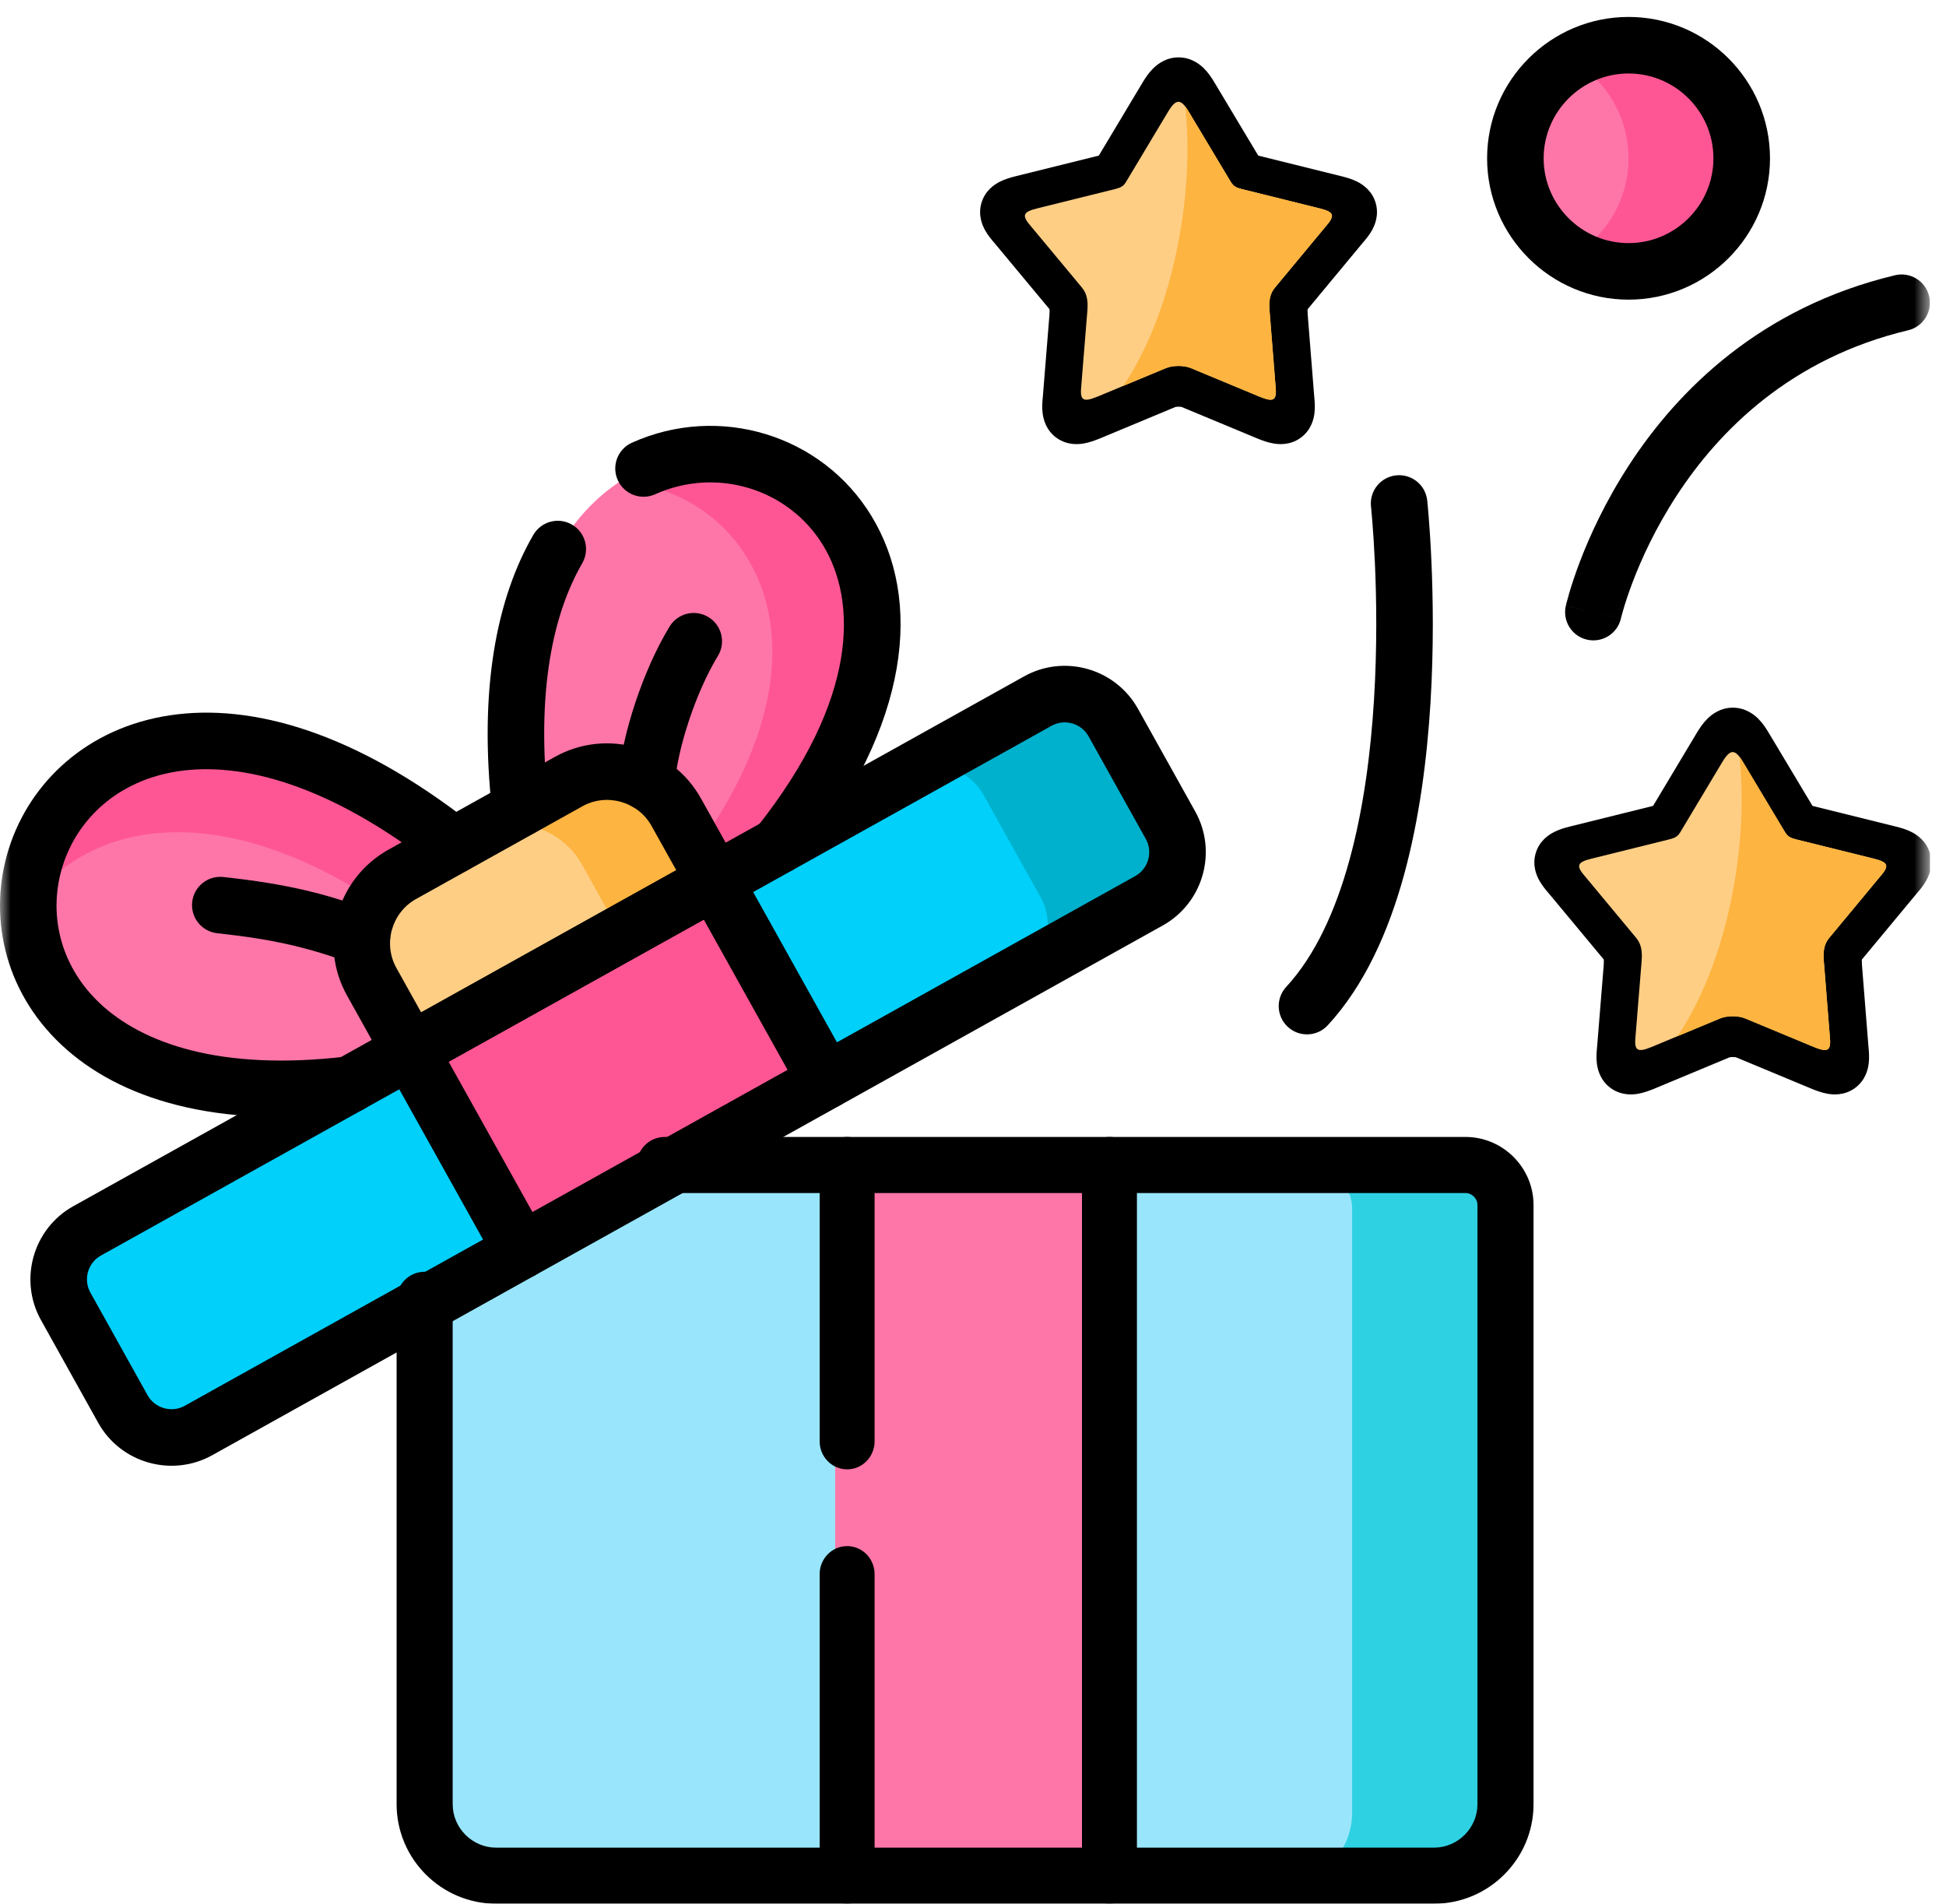 <svg width="92" height="90" viewBox="0 0 92 90" fill="none" xmlns="http://www.w3.org/2000/svg">
<g clip-path="url(#clip0_6244_8322)">
<mask id="mask0_6244_8322" style="mask-type:luminance" maskUnits="userSpaceOnUse" x="0" y="0" width="92" height="92">
<path d="M0 7.62939e-06H91.25V91.25H0V7.62939e-06Z" fill="white"/>
</mask>
<g mask="url(#mask0_6244_8322)">
<path fill-rule="evenodd" clip-rule="evenodd" d="M76.991 12.83C79.946 12.83 82.341 10.436 82.341 7.487C82.341 4.533 79.946 2.139 76.991 2.139C74.036 2.139 71.641 4.533 71.641 7.487C71.641 10.436 74.036 12.83 76.991 12.83Z" fill="#FE76A8"/>
<path fill-rule="evenodd" clip-rule="evenodd" d="M27.676 49.517L21.454 39.971C0.229 23.345 -8.361 54.228 16.534 51.274L27.676 49.517Z" fill="#FE76A8"/>
<path fill-rule="evenodd" clip-rule="evenodd" d="M36.8 39.976C52.4 20.366 21.61 11.431 24.596 38.219L29.786 47.159L36.8 39.976Z" fill="#FE76A8"/>
<path fill-rule="evenodd" clip-rule="evenodd" d="M19.391 49.678L28.122 48.019L33.788 41.655L31.969 38.395C31.627 37.779 31.134 37.302 30.564 36.975C29.465 36.348 28.065 36.291 26.883 36.95L24.602 38.219L21.455 39.971L19.018 41.334C17.888 41.961 17.214 43.096 17.116 44.298C17.053 45.008 17.198 45.744 17.572 46.413L19.391 49.678Z" fill="#FECE85"/>
<path fill-rule="evenodd" clip-rule="evenodd" d="M39.051 51.093L54.325 42.583C55.584 41.878 56.041 40.277 55.341 39.018L52.629 34.156C51.924 32.897 50.322 32.441 49.062 33.146L36.806 39.976L33.789 41.655V48.02L39.051 51.093Z" fill="#01D0FB"/>
<path fill-rule="evenodd" clip-rule="evenodd" d="M39.473 89.111L43.315 71.709L39.473 55.228H31.624L22.017 54.399L20.094 61.654V85.701C20.094 87.577 21.628 89.111 23.505 89.111H39.473Z" fill="#99E6FC"/>
<path fill-rule="evenodd" clip-rule="evenodd" d="M9.38 67.63L24.654 59.115L25.089 52.751L19.391 49.677L16.535 51.274L4.113 58.192C2.858 58.892 2.402 60.493 3.102 61.753L5.813 66.619C6.513 67.873 8.12 68.329 9.38 67.63Z" fill="#01D0FB"/>
<path fill-rule="evenodd" clip-rule="evenodd" d="M71.619 85.701V63.51V57.135C71.619 56.089 70.758 55.228 69.711 55.228H52.239L47.672 72.175L52.239 89.111H68.207C70.084 89.111 71.619 87.577 71.619 85.701Z" fill="#99E6FC"/>
<path fill-rule="evenodd" clip-rule="evenodd" d="M36.806 39.976C47.512 26.517 36.366 18.085 29.289 22.781C35.122 23.107 40.171 30.093 32.939 40.137L33.789 41.655L36.806 39.976Z" fill="#FE5694"/>
<path fill-rule="evenodd" clip-rule="evenodd" d="M21.457 39.971C9.346 30.487 1.351 36.463 1.336 42.801C3.856 39.152 9.735 37.416 17.703 42.568C18.024 42.07 18.465 41.64 19.02 41.334L21.457 39.971Z" fill="#FE5694"/>
<path fill-rule="evenodd" clip-rule="evenodd" d="M32.933 40.138L31.964 38.396C31.622 37.78 31.129 37.303 30.559 36.976C29.46 36.349 28.06 36.292 26.878 36.951L24.597 38.22L22.43 39.428C23.612 38.77 25.006 38.827 26.11 39.454C26.681 39.78 27.173 40.262 27.516 40.874L29.335 44.139L33.783 41.656L32.933 40.138Z" fill="#FDB440"/>
<path fill-rule="evenodd" clip-rule="evenodd" d="M54.32 42.582C55.58 41.877 56.036 40.276 55.336 39.017L52.624 34.155C51.919 32.896 50.318 32.44 49.058 33.145L42.93 36.56C44.19 35.855 45.791 36.311 46.492 37.571L49.203 42.432C49.903 43.691 49.452 45.287 48.202 45.992L54.32 42.582Z" fill="#00B1CD"/>
<path fill-rule="evenodd" clip-rule="evenodd" d="M39.05 51.093L33.788 41.655L19.391 49.678L24.653 59.115C29.459 56.436 34.244 53.772 39.05 51.093Z" fill="#FE5694"/>
<path fill-rule="evenodd" clip-rule="evenodd" d="M52.248 55.228H39.484V89.111H52.248V55.228Z" fill="#FE76A8"/>
<path fill-rule="evenodd" clip-rule="evenodd" d="M71.623 63.51V57.135C71.623 56.089 70.763 55.228 69.715 55.228H62.017C63.064 55.228 63.924 56.089 63.924 57.135V63.51V85.701C63.924 87.577 62.385 89.111 60.508 89.111H68.212C70.089 89.111 71.623 87.577 71.623 85.701V63.51Z" fill="#2ED1E2"/>
<path fill-rule="evenodd" clip-rule="evenodd" d="M40.049 90C40.766 90 41.348 89.407 41.348 88.674V74.419C41.348 73.687 40.766 73.093 40.049 73.093C39.331 73.093 38.75 73.687 38.75 74.419V88.674C38.75 89.407 39.331 90 40.049 90ZM52.451 90C53.169 90 53.75 89.407 53.75 88.674V55.075C53.75 54.343 53.169 53.75 52.451 53.75C51.734 53.75 51.152 54.343 51.152 55.075V88.674C51.152 89.407 51.734 90 52.451 90ZM40.049 69.464C40.766 69.464 41.348 68.871 41.348 68.139V55.075C41.348 54.343 40.766 53.75 40.049 53.75C39.331 53.75 38.75 54.343 38.75 55.075V68.139C38.75 68.871 39.331 69.464 40.049 69.464Z" fill="black"/>
<path fill-rule="evenodd" clip-rule="evenodd" d="M6.982 65.968C6.982 65.968 6.981 65.968 6.981 65.968L4.271 61.103C4.271 61.103 4.271 61.103 4.271 61.103C3.929 60.487 4.155 59.7 4.765 59.36C4.765 59.36 4.765 59.36 4.765 59.36L49.715 34.312C50.328 33.969 51.117 34.191 51.463 34.809L54.172 39.667C54.173 39.667 54.173 39.667 54.173 39.668C54.513 40.281 54.291 41.07 53.672 41.416L8.732 66.461C8.732 66.461 8.732 66.461 8.732 66.462C8.114 66.804 7.321 66.576 6.982 65.968ZM4.647 67.271C5.708 69.171 8.129 69.854 10.03 68.798L54.977 43.749C56.878 42.686 57.568 40.273 56.509 38.368L53.796 33.503C52.732 31.603 50.318 30.913 48.412 31.978L48.41 31.979M48.41 31.979L3.463 57.025C1.563 58.084 0.877 60.499 1.934 62.402L4.647 67.271" fill="black"/>
<path fill-rule="evenodd" clip-rule="evenodd" d="M25.305 60.282C25.95 59.922 26.181 59.108 25.821 58.463L20.559 49.026C20.2 48.381 19.385 48.15 18.741 48.51C18.096 48.869 17.865 49.683 18.224 50.328L23.486 59.765C23.846 60.41 24.66 60.641 25.305 60.282ZM39.702 52.259C40.346 51.9 40.578 51.086 40.218 50.441L34.956 41.004C34.596 40.359 33.782 40.127 33.138 40.487C32.493 40.847 32.262 41.661 32.621 42.306L37.883 51.743C38.243 52.388 39.057 52.619 39.702 52.259Z" fill="black"/>
<path fill-rule="evenodd" clip-rule="evenodd" d="M2.901 49.391C5.648 51.971 10.227 53.369 16.692 52.602C17.425 52.515 17.949 51.85 17.862 51.117C17.775 50.384 17.11 49.86 16.377 49.947C10.395 50.657 6.712 49.303 4.731 47.442C2.76 45.591 2.278 43.072 2.973 40.904C3.665 38.743 5.54 36.895 8.429 36.461C11.345 36.023 15.499 37.004 20.631 41.024C21.212 41.479 22.052 41.377 22.507 40.796C22.962 40.215 22.86 39.374 22.279 38.919C16.798 34.626 11.919 33.233 8.032 33.817C4.12 34.405 1.423 36.976 0.427 40.089C-0.568 43.194 0.144 46.802 2.901 49.391Z" fill="black"/>
<path fill-rule="evenodd" clip-rule="evenodd" d="M18.75 85.293C18.75 87.886 20.866 90 23.459 90H67.791C70.384 90 72.5 87.886 72.5 85.293V56.967C72.5 55.196 71.052 53.75 69.282 53.75H31.429C30.696 53.75 30.103 54.343 30.103 55.075C30.103 55.807 30.696 56.401 31.429 56.401H69.282C69.589 56.401 69.849 56.661 69.849 56.967V85.293C69.849 86.421 68.921 87.349 67.791 87.349H23.459C22.329 87.349 21.401 86.421 21.401 85.293V61.448C21.401 60.716 20.808 60.123 20.076 60.123C19.343 60.123 18.75 60.716 18.75 61.448V85.293Z" fill="black"/>
<path fill-rule="evenodd" clip-rule="evenodd" d="M18.225 50.328C18.584 50.973 19.398 51.205 20.043 50.845L34.44 42.823C34.75 42.65 34.979 42.361 35.075 42.02C35.172 41.679 35.13 41.313 34.957 41.004L33.138 37.745C33.138 37.745 33.138 37.745 33.137 37.744C31.777 35.3 28.67 34.423 26.233 35.782L26.233 35.782L18.37 40.166C18.369 40.166 18.369 40.166 18.369 40.166M18.225 50.328L18.369 40.166L16.406 47.064M16.406 47.064L16.405 47.064L16.405 47.063C15.045 44.626 15.925 41.526 18.369 40.166M19.91 47.859L18.74 45.761C18.1 44.613 18.516 43.143 19.669 42.502L19.67 42.501L27.535 38.117L27.535 38.117C28.685 37.476 30.161 37.894 30.802 39.045L31.971 41.139L19.91 47.859Z" fill="black"/>
<path fill-rule="evenodd" clip-rule="evenodd" d="M18.364 44.755C18.617 44.061 18.259 43.294 17.565 43.042C15.308 42.221 13.549 41.788 10.56 41.461C9.827 41.38 9.167 41.91 9.086 42.644C9.006 43.378 9.536 44.038 10.269 44.118C13.056 44.423 14.605 44.81 16.651 45.554C17.345 45.806 18.112 45.448 18.364 44.755Z" fill="black"/>
<path fill-rule="evenodd" clip-rule="evenodd" d="M35.969 41.022C36.546 41.481 37.387 41.386 37.847 40.808C43.115 34.185 43.584 28.315 41.201 24.397C38.864 20.554 34.005 19.073 29.876 20.929C29.203 21.231 28.902 22.023 29.205 22.696C29.508 23.369 30.299 23.67 30.972 23.367C33.889 22.056 37.291 23.112 38.917 25.786C40.498 28.385 40.633 33.012 35.755 39.144C35.295 39.721 35.391 40.562 35.969 41.022ZM24.745 39.547C25.478 39.466 26.007 38.805 25.925 38.071C25.329 32.717 26.146 29.012 27.527 26.627C27.896 25.988 27.678 25.17 27.039 24.8C26.401 24.43 25.583 24.649 25.213 25.288C23.462 28.313 22.631 32.64 23.268 38.367C23.35 39.1 24.011 39.629 24.745 39.547Z" fill="black"/>
<path fill-rule="evenodd" clip-rule="evenodd" d="M30.458 38.307C31.194 38.366 31.837 37.816 31.896 37.08C32.029 35.406 32.88 32.75 33.94 31.01C34.324 30.38 34.124 29.558 33.493 29.174C32.863 28.79 32.04 28.989 31.656 29.62C30.393 31.694 29.399 34.75 29.231 36.869C29.172 37.605 29.722 38.249 30.458 38.307Z" fill="black"/>
<path fill-rule="evenodd" clip-rule="evenodd" d="M60.883 48.546C61.426 49.047 62.272 49.013 62.772 48.47C64.524 46.571 65.647 44.017 66.375 41.37C67.107 38.708 67.466 35.849 67.627 33.244C67.787 30.634 67.749 28.245 67.671 26.51C67.633 25.641 67.584 24.933 67.544 24.441C67.525 24.194 67.507 24.001 67.495 23.869C67.488 23.802 67.483 23.751 67.48 23.716C67.478 23.698 67.476 23.684 67.475 23.675L67.474 23.663L67.474 23.659C67.474 23.658 67.474 23.658 66.145 23.802L67.474 23.658C67.394 22.924 66.735 22.394 66.001 22.473C65.267 22.553 64.736 23.212 64.816 23.946L64.816 23.946L64.817 23.954C64.817 23.961 64.819 23.972 64.82 23.986C64.823 24.016 64.828 24.061 64.833 24.121C64.845 24.242 64.861 24.421 64.879 24.654C64.917 25.119 64.963 25.796 65.001 26.629C65.076 28.299 65.111 30.59 64.958 33.08C64.805 35.576 64.463 38.237 63.797 40.661C63.127 43.099 62.156 45.196 60.807 46.657C60.307 47.2 60.341 48.046 60.883 48.546Z" fill="black"/>
<path fill-rule="evenodd" clip-rule="evenodd" d="M91.203 14.002C91.374 14.72 90.931 15.441 90.213 15.613C84.684 16.932 81.298 20.32 79.273 23.421C78.259 24.974 77.593 26.446 77.183 27.526C76.978 28.066 76.838 28.504 76.75 28.803C76.706 28.952 76.675 29.066 76.656 29.139C76.647 29.176 76.64 29.203 76.636 29.218C76.634 29.226 76.633 29.232 76.632 29.234L76.632 29.234C76.632 29.234 76.633 29.233 75.329 28.938L76.633 29.233C76.632 29.234 76.632 29.235 76.632 29.236C76.468 29.954 75.752 30.404 75.033 30.241C74.313 30.078 73.862 29.361 74.026 28.642L75.329 28.938C74.026 28.642 74.026 28.641 74.026 28.64L74.026 28.639L74.027 28.635L74.03 28.624C74.032 28.615 74.035 28.603 74.038 28.589C74.045 28.56 74.055 28.52 74.068 28.47C74.094 28.369 74.132 28.227 74.185 28.049C74.29 27.691 74.452 27.187 74.683 26.577C75.146 25.359 75.893 23.707 77.035 21.959C79.322 18.457 83.223 14.533 89.592 13.012C90.31 12.841 91.031 13.284 91.203 14.002Z" fill="black"/>
<path d="M51.237 20.965C51.504 20.919 51.764 20.823 51.971 20.739C51.976 20.738 51.98 20.736 51.985 20.734L55.56 19.244C55.563 19.243 55.574 19.24 55.592 19.237C55.626 19.232 55.67 19.227 55.719 19.227C55.768 19.227 55.811 19.232 55.843 19.237C55.857 19.24 55.866 19.242 55.87 19.243L59.455 20.734C59.459 20.736 59.463 20.738 59.468 20.739C59.674 20.823 59.934 20.919 60.2 20.965C60.44 21.007 60.969 21.062 61.468 20.713C61.987 20.35 62.108 19.812 62.142 19.545C62.176 19.273 62.157 18.995 62.134 18.774L61.825 14.89L61.824 14.888C61.818 14.799 61.816 14.733 61.817 14.682C61.818 14.653 61.819 14.632 61.821 14.618L64.416 11.491C64.559 11.328 64.729 11.122 64.857 10.896C64.976 10.685 65.206 10.202 65.042 9.613C64.873 9.005 64.407 8.713 64.172 8.593C63.924 8.466 63.65 8.389 63.432 8.335L63.431 8.335L59.486 7.357C59.479 7.344 59.471 7.332 59.463 7.319L57.411 3.893L57.409 3.89C57.287 3.683 57.124 3.436 56.914 3.229C56.705 3.023 56.302 2.713 55.719 2.713C55.137 2.713 54.735 3.021 54.526 3.226C54.315 3.433 54.151 3.679 54.026 3.887L51.967 7.325C51.96 7.335 51.954 7.346 51.948 7.356L48.002 8.335L48 8.336C47.783 8.39 47.51 8.467 47.263 8.594C47.028 8.713 46.566 9.004 46.395 9.608C46.228 10.195 46.455 10.678 46.575 10.892C46.703 11.12 46.874 11.327 47.017 11.491L49.616 14.616C49.621 14.652 49.626 14.731 49.614 14.887L49.3 18.773C49.276 18.996 49.257 19.276 49.293 19.55C49.329 19.822 49.454 20.357 49.973 20.716C50.471 21.06 50.996 21.008 51.237 20.965Z" fill="black"/>
<path fill-rule="evenodd" clip-rule="evenodd" d="M60.277 13.595L62.644 10.743C63.13 10.191 63.098 10.027 62.382 9.85L58.705 8.938C58.289 8.835 58.265 8.723 58.059 8.386L56.202 5.286C55.828 4.654 55.599 4.654 55.22 5.286L53.363 8.386C53.162 8.723 53.134 8.835 52.717 8.938L49.04 9.85C48.329 10.027 48.292 10.191 48.778 10.743L51.15 13.595C51.403 13.899 51.44 14.255 51.407 14.685L51.122 18.211C51.042 18.94 51.197 19.029 51.88 18.753L55.112 17.407C55.449 17.266 55.978 17.266 56.31 17.407L59.547 18.753C60.23 19.029 60.38 18.94 60.3 18.211L60.02 14.685C59.987 14.255 60.02 13.899 60.277 13.595Z" fill="#FECE85"/>
<path fill-rule="evenodd" clip-rule="evenodd" d="M55.848 10.654C55.366 13.74 54.341 16.429 53.102 18.244L55.113 17.407C55.45 17.266 55.979 17.266 56.311 17.407L59.548 18.753C60.231 19.029 60.381 18.94 60.301 18.211L60.02 14.685C59.988 14.255 60.02 13.899 60.278 13.595L62.645 10.743C63.131 10.191 63.099 10.027 62.383 9.85L58.706 8.938C58.29 8.835 58.266 8.723 58.06 8.386L56.203 5.286C56.142 5.183 56.086 5.099 56.035 5.033C56.212 6.712 56.166 8.638 55.848 10.654Z" fill="#FDB440"/>
<path d="M77.441 51.709C77.707 51.662 77.967 51.566 78.174 51.483C78.179 51.481 78.183 51.479 78.188 51.477L81.763 49.987C81.767 49.986 81.777 49.984 81.796 49.98C81.829 49.975 81.873 49.971 81.922 49.971C81.971 49.971 82.014 49.975 82.046 49.98C82.06 49.983 82.07 49.985 82.074 49.986L85.658 51.477C85.662 51.479 85.666 51.481 85.671 51.483C85.877 51.566 86.137 51.662 86.403 51.708C86.643 51.751 87.172 51.805 87.671 51.456C88.19 51.093 88.311 50.555 88.345 50.288C88.379 50.016 88.36 49.739 88.337 49.517L88.028 45.633L88.027 45.631C88.021 45.542 88.019 45.476 88.02 45.426C88.021 45.396 88.023 45.376 88.024 45.361L90.62 42.234C90.763 42.071 90.932 41.865 91.06 41.639C91.18 41.428 91.409 40.945 91.245 40.356C91.076 39.748 90.61 39.456 90.375 39.336C90.127 39.21 89.853 39.132 89.635 39.078L89.635 39.078L85.689 38.1C85.682 38.087 85.674 38.075 85.666 38.062L83.614 34.636L83.612 34.633C83.49 34.426 83.327 34.18 83.117 33.972C82.908 33.766 82.505 33.456 81.922 33.456C81.34 33.456 80.938 33.765 80.73 33.969C80.518 34.176 80.354 34.422 80.229 34.63L78.17 38.068C78.164 38.078 78.157 38.089 78.151 38.099L74.205 39.078L74.203 39.079C73.986 39.133 73.713 39.21 73.466 39.337C73.231 39.456 72.769 39.747 72.598 40.351C72.431 40.939 72.658 41.422 72.778 41.635C72.907 41.863 73.077 42.071 73.221 42.234L75.819 45.359C75.824 45.395 75.829 45.474 75.818 45.63L75.503 49.516C75.479 49.739 75.46 50.019 75.496 50.293C75.532 50.565 75.657 51.1 76.176 51.459C76.674 51.804 77.199 51.751 77.441 51.709Z" fill="black"/>
<path fill-rule="evenodd" clip-rule="evenodd" d="M86.48 44.339L88.847 41.486C89.334 40.934 89.301 40.77 88.585 40.593L84.908 39.681C84.492 39.578 84.469 39.466 84.263 39.129L82.405 36.029C82.031 35.397 81.802 35.397 81.423 36.029L79.566 39.129C79.365 39.466 79.337 39.578 78.92 39.681L75.243 40.593C74.532 40.77 74.495 40.934 74.981 41.486L77.353 44.339C77.606 44.642 77.643 44.998 77.611 45.428L77.325 48.954C77.246 49.684 77.4 49.773 78.083 49.496L81.315 48.15C81.652 48.009 82.181 48.009 82.513 48.15L85.75 49.496C86.433 49.773 86.583 49.684 86.504 48.954L86.223 45.428C86.19 44.998 86.223 44.642 86.48 44.339Z" fill="#FECE85"/>
<path fill-rule="evenodd" clip-rule="evenodd" d="M82.051 41.397C81.569 44.483 80.544 47.172 79.305 48.987L81.316 48.15C81.653 48.01 82.182 48.01 82.514 48.15L85.751 49.497C86.434 49.772 86.584 49.684 86.504 48.954L86.224 45.428C86.191 44.998 86.224 44.642 86.481 44.339L88.848 41.486C89.334 40.934 89.302 40.771 88.586 40.593L84.909 39.681C84.493 39.578 84.469 39.466 84.263 39.129L82.406 36.029C82.346 35.926 82.289 35.842 82.238 35.776C82.416 37.455 82.369 39.382 82.051 41.397Z" fill="#FDB440"/>
<path fill-rule="evenodd" clip-rule="evenodd" d="M82.338 7.487C82.338 4.533 79.943 2.139 76.988 2.139C76.013 2.139 75.101 2.398 74.312 2.854C75.915 3.776 76.988 5.507 76.988 7.487C76.988 9.461 75.915 11.193 74.312 12.115C75.101 12.571 76.013 12.83 76.988 12.83C79.943 12.83 82.338 10.436 82.338 7.487Z" fill="#FE5694"/>
<path fill-rule="evenodd" clip-rule="evenodd" d="M76.992 11.493C74.783 11.493 72.978 9.689 72.978 7.486C72.978 5.277 74.784 3.474 76.992 3.474C79.204 3.474 81.005 5.276 81.005 7.486C81.005 9.69 79.205 11.493 76.992 11.493ZM70.305 7.486C70.305 11.17 73.311 14.166 76.992 14.166C80.678 14.166 83.679 11.169 83.679 7.486C83.679 3.799 80.679 0.801 76.992 0.801C73.31 0.801 70.305 3.798 70.305 7.486Z" fill="black"/>
</g>
</g>
<defs>
<clipPath id="clip0_6244_8322">
<rect width="91.25" height="90" fill="white"/>
</clipPath>
</defs>
</svg>
